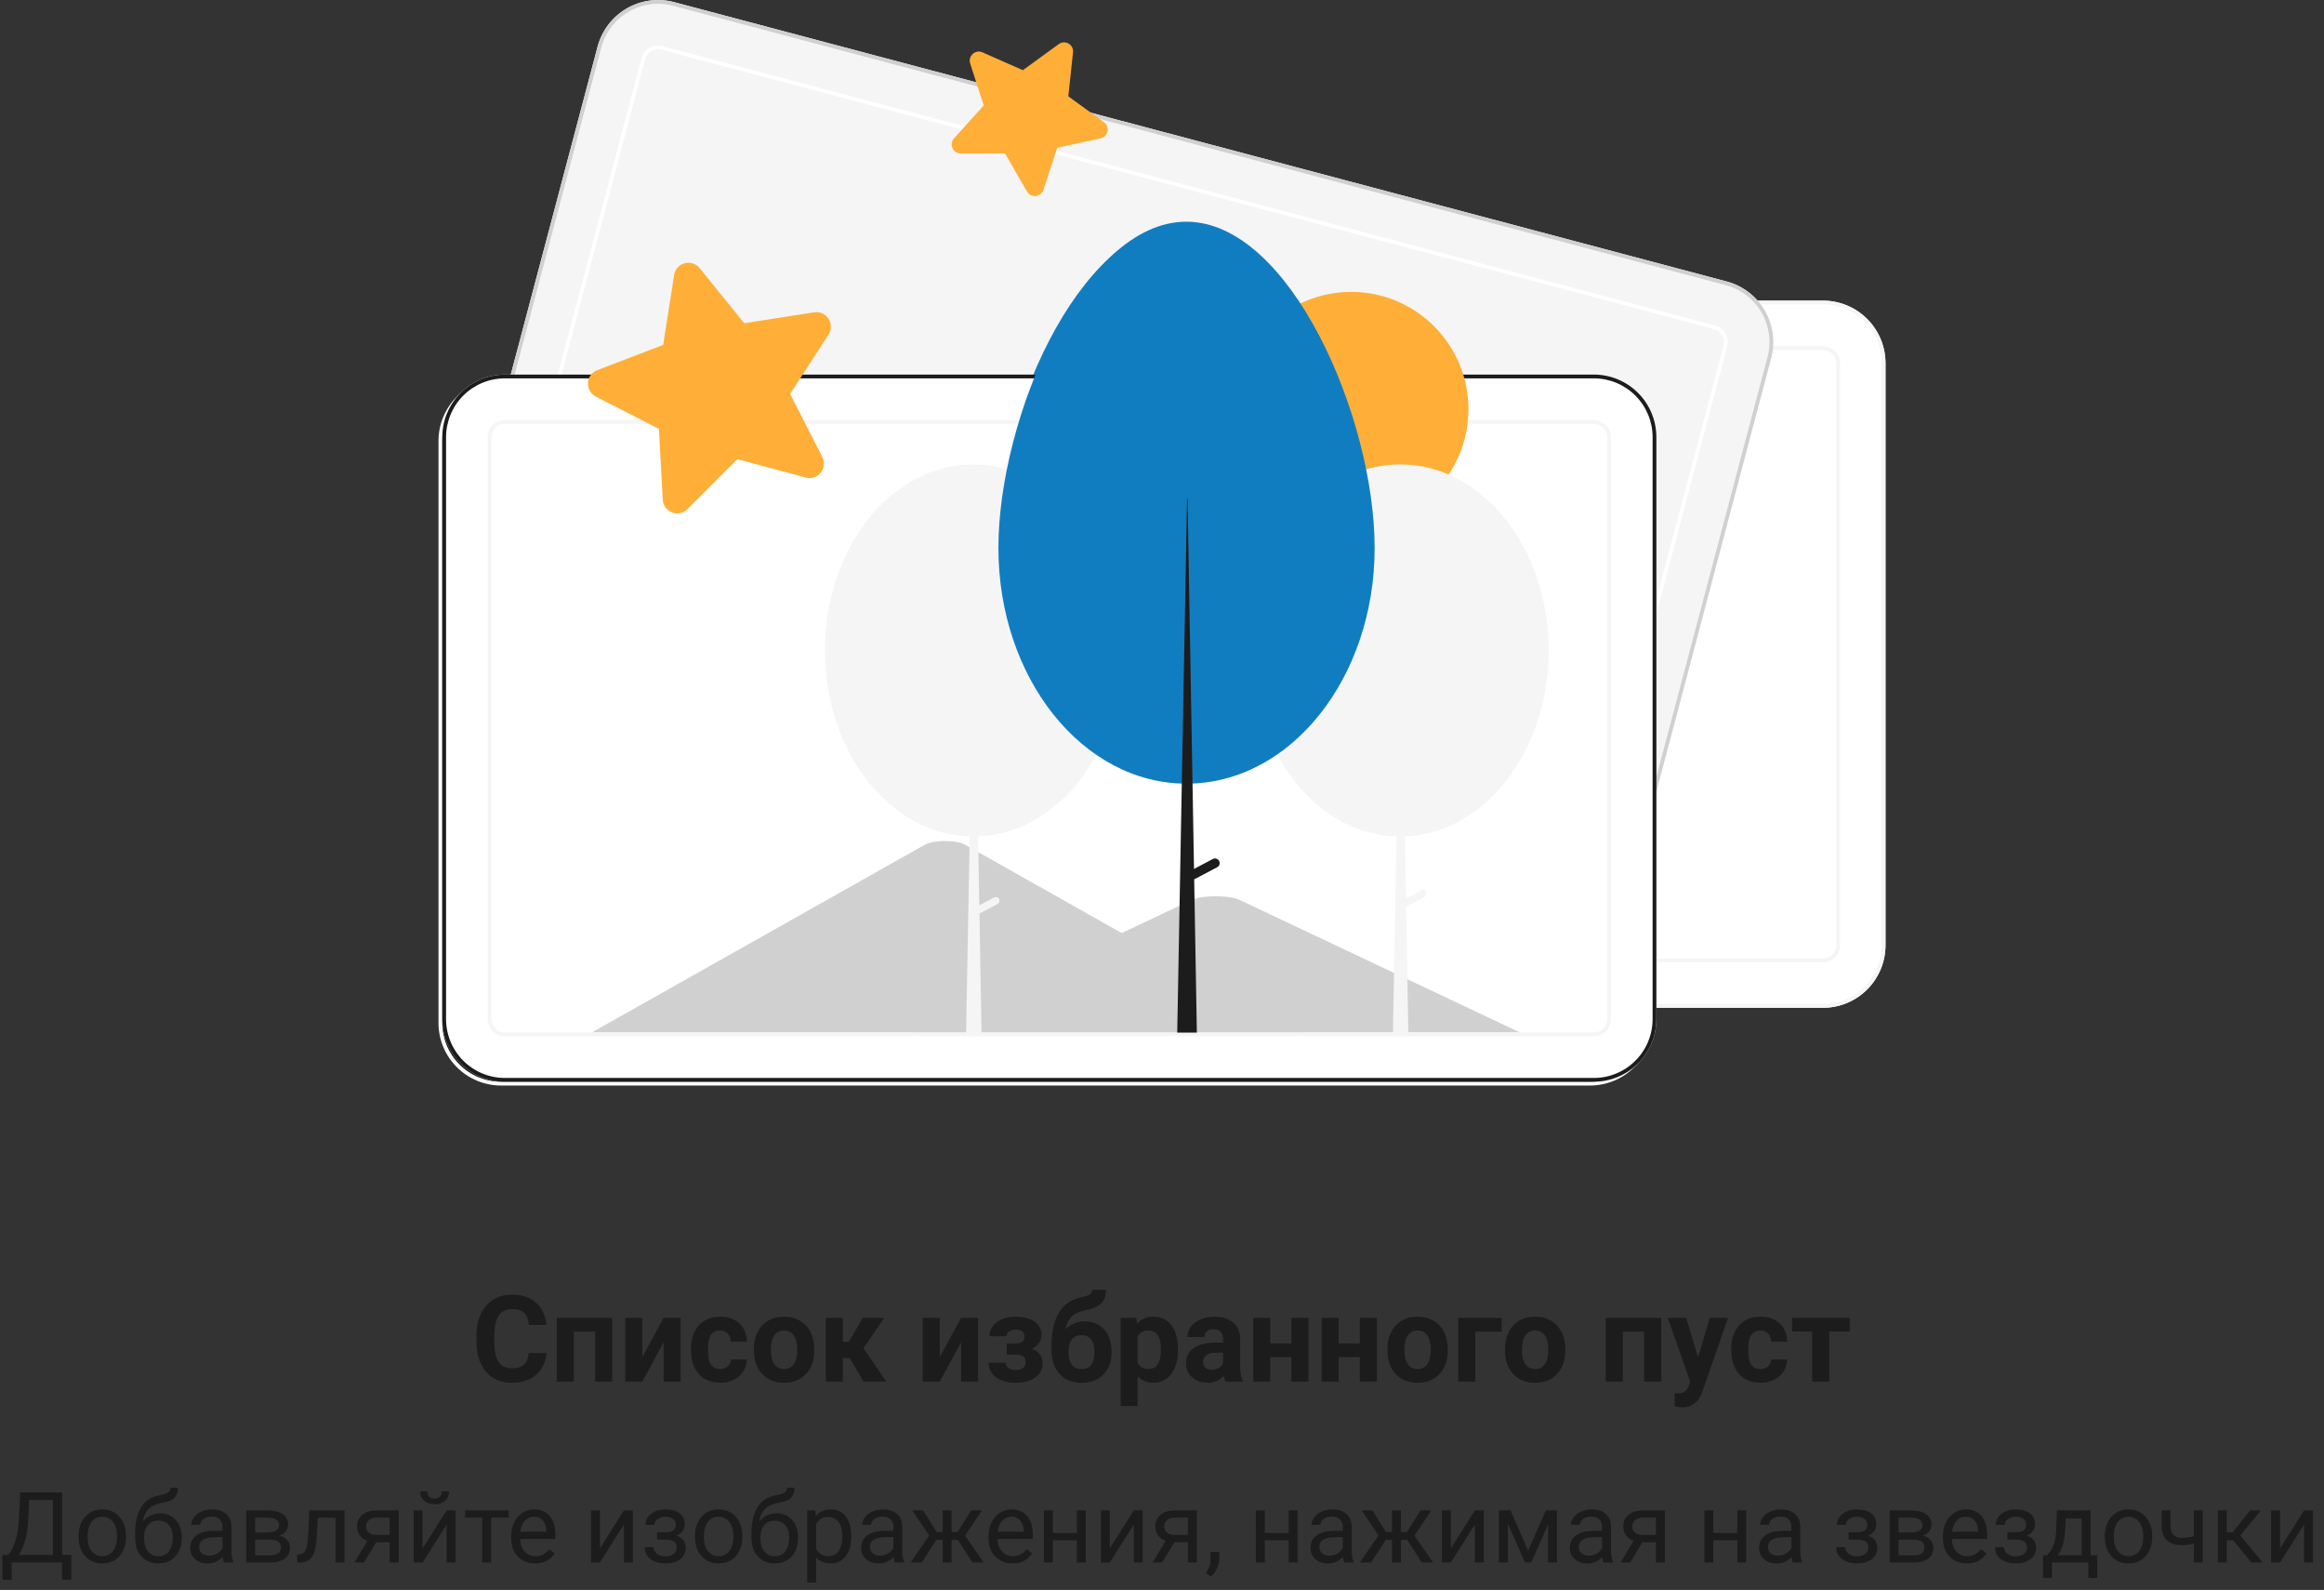 <svg width="424" height="290" viewBox="0 0 424 290" fill="none" xmlns="http://www.w3.org/2000/svg">
<rect x="0" y="0" width="424" height="290" fill="#333333" stroke="none"/>
<g clip-path="url(#clip0_101_9365)">
<path d="M332.599 183.822H133.894C130.871 183.818 127.973 182.615 125.836 180.476C123.699 178.336 122.496 175.436 122.493 172.41V66.246C122.496 63.221 123.699 60.32 125.836 58.181C127.973 56.041 130.871 54.838 133.894 54.834H332.599C335.622 54.838 338.52 56.041 340.657 58.181C342.794 60.32 343.997 63.221 344 66.246V172.41C343.997 175.436 342.794 178.336 340.657 180.476C338.52 182.615 335.622 183.818 332.599 183.822Z" fill="white"/>
<path d="M332.599 183.822H133.894C130.871 183.818 127.973 182.615 125.836 180.476C123.699 178.336 122.496 175.436 122.493 172.41V66.246C122.496 63.221 123.699 60.32 125.836 58.181C127.973 56.041 130.871 54.838 133.894 54.834H332.599C335.622 54.838 338.52 56.041 340.657 58.181C342.794 60.32 343.997 63.221 344 66.246V172.41C343.997 175.436 342.794 178.336 340.657 180.476C338.52 182.615 335.622 183.818 332.599 183.822ZM133.894 55.526C131.054 55.529 128.332 56.66 126.324 58.669C124.317 60.679 123.187 63.404 123.184 66.246V172.41C123.187 175.252 124.317 177.977 126.324 179.987C128.332 181.996 131.054 183.127 133.894 183.13H332.599C335.439 183.127 338.161 181.996 340.169 179.987C342.176 177.977 343.306 175.252 343.309 172.41V66.246C343.306 63.404 342.176 60.679 340.169 58.669C338.161 56.66 335.439 55.529 332.599 55.526H133.894Z" fill="#F5F5F5"/>
<path d="M332.599 175.522H133.894C133.069 175.521 132.279 175.193 131.696 174.61C131.113 174.026 130.785 173.235 130.784 172.41V66.246C130.785 65.421 131.113 64.63 131.696 64.046C132.279 63.463 133.069 63.135 133.894 63.134H332.599C333.424 63.135 334.214 63.463 334.797 64.046C335.38 64.63 335.708 65.421 335.709 66.246V172.41C335.708 173.235 335.38 174.026 334.797 174.61C334.214 175.193 333.424 175.521 332.599 175.522ZM133.894 63.825C133.252 63.826 132.638 64.082 132.184 64.535C131.731 64.989 131.476 65.604 131.475 66.246V172.41C131.476 173.052 131.731 173.667 132.184 174.121C132.638 174.575 133.252 174.83 133.894 174.831H332.599C333.241 174.83 333.855 174.575 334.309 174.121C334.762 173.667 335.017 173.052 335.018 172.41V66.246C335.017 65.604 334.762 64.989 334.309 64.535C333.855 64.082 333.241 63.826 332.599 63.825H133.894Z" fill="#F5F5F5"/>
<path d="M282.026 176.028L89.954 125.064C87.033 124.285 84.54 122.379 83.022 119.763C81.504 117.146 81.084 114.034 81.855 111.109L109.031 8.489C109.809 5.566 111.714 3.07 114.327 1.55C116.941 0.031 120.05 -0.389 122.972 0.383L315.044 51.347C317.965 52.126 320.458 54.032 321.977 56.648C323.495 59.264 323.914 62.377 323.143 65.302L295.967 167.922C295.19 170.845 293.285 173.341 290.671 174.861C288.058 176.38 284.949 176.8 282.026 176.028Z" fill="#F5F5F5"/>
<path d="M282.026 176.028L89.954 125.064C87.033 124.285 84.54 122.379 83.022 119.763C81.504 117.146 81.084 114.034 81.855 111.109L109.031 8.489C109.809 5.566 111.714 3.07 114.327 1.55C116.941 0.031 120.05 -0.389 122.972 0.383L315.044 51.347C317.965 52.126 320.458 54.032 321.977 56.648C323.495 59.264 323.914 62.377 323.143 65.302L295.967 167.922C295.19 170.845 293.285 173.341 290.671 174.861C288.058 176.38 284.949 176.8 282.026 176.028ZM122.795 1.051C120.05 0.326 117.129 0.72 114.674 2.148C112.219 3.576 110.43 5.92 109.699 8.666L82.523 111.286C81.799 114.034 82.193 116.958 83.619 119.415C85.046 121.873 87.387 123.664 90.131 124.395L282.203 175.36C284.949 176.085 287.869 175.69 290.325 174.263C292.78 172.835 294.569 170.491 295.3 167.744L322.475 65.125C323.2 62.377 322.806 59.453 321.379 56.996C319.953 54.538 317.611 52.747 314.867 52.016L122.795 1.051Z" fill="#D0D0D0"/>
<path d="M284.151 168.006L92.079 117.041C91.282 116.829 90.602 116.309 90.188 115.595C89.774 114.882 89.66 114.033 89.87 113.235L117.046 10.616C117.258 9.818 117.777 9.138 118.49 8.723C119.203 8.309 120.051 8.194 120.848 8.405L312.92 59.369C313.717 59.582 314.397 60.102 314.811 60.815C315.225 61.529 315.339 62.377 315.129 63.175L287.953 165.795C287.741 166.592 287.221 167.273 286.509 167.687C285.796 168.102 284.948 168.216 284.151 168.006ZM120.671 9.073C120.051 8.909 119.392 8.998 118.837 9.321C118.283 9.643 117.879 10.173 117.714 10.793L90.538 113.412C90.374 114.033 90.463 114.693 90.785 115.248C91.107 115.803 91.636 116.207 92.256 116.372L284.328 167.337C284.948 167.501 285.607 167.412 286.162 167.089C286.716 166.767 287.12 166.238 287.285 165.618L314.461 62.998C314.625 62.377 314.536 61.717 314.214 61.162C313.891 60.607 313.363 60.203 312.743 60.038L120.671 9.073Z" fill="white"/>
<path d="M290.106 198H91.401C88.378 197.997 85.48 196.793 83.343 194.654C81.206 192.514 80.003 189.614 80 186.588V80.424C80.003 77.399 81.206 74.498 83.343 72.359C85.48 70.219 88.378 69.016 91.401 69.013H290.106C293.129 69.016 296.027 70.219 298.164 72.359C300.301 74.498 301.504 77.399 301.507 80.424V186.588C301.504 189.614 300.301 192.514 298.164 194.654C296.027 196.793 293.129 197.997 290.106 198Z" fill="white"/>
<path d="M236.12 189.009H107.802C107.641 189.01 107.48 189.006 107.322 188.997L168.011 154.784C169.167 154.12 171.759 153.886 173.802 154.262C174.362 154.348 174.904 154.524 175.408 154.784L216.137 177.743L218.089 178.842L236.12 189.009Z" fill="#D0D0D0"/>
<path d="M276.603 189.009H165.618L187.125 178.842L188.673 178.11L216.698 164.86C218.535 163.992 222.955 163.938 225.115 164.696C225.26 164.748 225.395 164.803 225.519 164.86L276.603 189.009Z" fill="#D0D0D0"/>
<path d="M91.401 69.704C88.561 69.708 85.839 70.838 83.832 72.848C81.824 74.858 80.694 77.582 80.691 80.424V186.588C80.694 189.43 81.824 192.155 83.832 194.165C85.839 196.175 88.561 197.305 91.401 197.308H290.107C292.946 197.305 295.668 196.175 297.676 194.165C299.684 192.155 300.813 189.43 300.816 186.588V80.424C300.813 77.582 299.684 74.858 297.676 72.848C295.668 70.838 292.946 69.708 290.107 69.704H91.401Z" fill="#1C1C1C"/>
<path d="M290.107 189.701H91.401C90.576 189.7 89.786 189.371 89.203 188.788C88.62 188.204 88.292 187.413 88.291 186.588V80.424C88.292 79.599 88.62 78.808 89.203 78.225C89.786 77.641 90.576 77.313 91.401 77.312H290.107C290.931 77.313 291.721 77.641 292.304 78.225C292.887 78.808 293.215 79.599 293.216 80.424V186.588C293.215 187.413 292.887 188.204 292.304 188.788C291.721 189.371 290.931 189.7 290.107 189.701ZM91.401 78.004C90.76 78.004 90.145 78.26 89.691 78.713C89.238 79.167 88.983 79.783 88.982 80.424V186.588C88.983 187.23 89.238 187.845 89.691 188.299C90.145 188.753 90.76 189.008 91.401 189.009H290.107C290.748 189.008 291.362 188.753 291.816 188.299C292.269 187.845 292.524 187.23 292.525 186.588V80.424C292.524 79.783 292.269 79.167 291.816 78.713C291.362 78.26 290.748 78.004 290.107 78.004H91.401Z" fill="#F5F5F5"/>
<path d="M245.832 96.745C257.643 96.745 267.218 87.16 267.218 75.338C267.218 63.515 257.643 53.931 245.832 53.931C234.021 53.931 224.446 63.515 224.446 75.338C224.446 87.16 234.021 96.745 245.832 96.745Z" fill="#FFAF37"/>
<path d="M254.773 153.276C269.732 153.276 281.859 138.082 281.859 119.339C281.859 100.596 269.732 85.402 254.773 85.402C239.813 85.402 227.687 100.596 227.687 119.339C227.687 138.082 239.813 153.276 254.773 153.276Z" fill="#F5F5F5"/>
<path d="M254.847 112.515H254.921L256.261 189.383H253.433L254.847 112.515Z" fill="#F5F5F5"/>
<path d="M259.467 163.404C259.55 163.561 259.567 163.745 259.514 163.915C259.462 164.085 259.344 164.227 259.187 164.31L255.302 166.357L254.678 165.17L258.563 163.123C258.72 163.04 258.903 163.023 259.073 163.076C259.243 163.129 259.384 163.247 259.467 163.404Z" fill="#F5F5F5"/>
<path d="M176.901 153.276C191.86 153.276 203.987 138.082 203.987 119.339C203.987 100.596 191.86 85.402 176.901 85.402C161.942 85.402 149.815 100.596 149.815 119.339C149.815 138.082 161.942 153.276 176.901 153.276Z" fill="#F5F5F5"/>
<path d="M181.596 164.675V164.675C181.513 164.518 181.371 164.4 181.201 164.347C181.032 164.294 180.848 164.311 180.691 164.394L177.979 165.823L177.05 112.515H176.976L175.562 189.383H178.389L178.005 167.325L181.315 165.58C181.472 165.498 181.59 165.356 181.643 165.186C181.695 165.016 181.678 164.832 181.596 164.675Z" fill="#F5F5F5"/>
<path d="M215.743 41.13C234.698 41.13 250.104 76.88 250.104 100.629C250.104 124.379 234.738 143.631 215.783 143.631C196.828 143.631 181.462 124.379 181.462 100.629C181.462 76.88 196.788 41.13 215.743 41.13Z" fill="#117DC1"/>
<path d="M221.731 157.729C221.68 157.631 221.609 157.543 221.523 157.472C221.437 157.401 221.338 157.347 221.232 157.314C221.126 157.281 221.014 157.269 220.903 157.279C220.792 157.289 220.684 157.322 220.585 157.373L217.149 159.184L215.972 91.637H215.878L214.086 189.037H217.669L217.182 161.087L221.376 158.877C221.475 158.825 221.562 158.754 221.633 158.668C221.705 158.582 221.758 158.483 221.791 158.377C221.824 158.27 221.836 158.158 221.826 158.047C221.815 157.936 221.783 157.828 221.731 157.729Z" fill="#1C1C1C"/>
<path d="M290.798 197.308H92.092C89.069 197.305 86.171 196.102 84.034 193.962C81.897 191.823 80.695 188.922 80.691 185.897V79.733C80.695 76.707 81.897 73.807 84.034 71.667C86.171 69.528 89.069 68.325 92.092 68.321H290.798C293.82 68.325 296.718 69.528 298.855 71.667C300.992 73.807 302.195 76.707 302.198 79.733V185.897C302.195 188.922 300.992 191.823 298.855 193.962C296.718 196.102 293.82 197.305 290.798 197.308Z" fill="white"/>
<path d="M236.811 188.317H108.492C108.332 188.318 108.171 188.314 108.013 188.305L168.702 154.093C169.857 153.428 172.45 153.194 174.492 153.57C175.053 153.656 175.595 153.833 176.099 154.093L216.828 177.052L218.78 178.15L236.811 188.317Z" fill="#D0D0D0"/>
<path d="M277.294 188.317H166.309L187.816 178.15L189.363 177.418L217.389 164.168C219.226 163.3 223.646 163.246 225.806 164.005C225.951 164.056 226.086 164.111 226.21 164.168L277.294 188.317Z" fill="#D0D0D0"/>
<path d="M290.798 197.308H92.092C89.069 197.305 86.171 196.102 84.034 193.962C81.897 191.823 80.695 188.922 80.691 185.897V79.733C80.695 76.707 81.897 73.807 84.034 71.667C86.171 69.528 89.069 68.325 92.092 68.321H290.798C293.82 68.325 296.718 69.528 298.855 71.667C300.992 73.807 302.195 76.707 302.198 79.733V185.897C302.195 188.922 300.992 191.823 298.855 193.962C296.718 196.102 293.82 197.305 290.798 197.308ZM92.092 69.013C89.252 69.016 86.53 70.146 84.522 72.156C82.515 74.166 81.385 76.891 81.382 79.733V185.897C81.385 188.739 82.515 191.464 84.522 193.473C86.53 195.483 89.252 196.614 92.092 196.617H290.798C293.637 196.614 296.359 195.483 298.367 193.473C300.375 191.464 301.504 188.739 301.507 185.897V79.733C301.504 76.891 300.375 74.166 298.367 72.156C296.359 70.146 293.637 69.016 290.798 69.013H92.092Z" fill="#1C1C1C"/>
<path d="M290.798 189.009H92.092C91.267 189.008 90.477 188.68 89.894 188.096C89.311 187.513 88.984 186.722 88.983 185.897V79.733C88.984 78.908 89.311 78.117 89.894 77.533C90.477 76.95 91.267 76.621 92.092 76.621H290.798C291.622 76.621 292.412 76.95 292.995 77.533C293.578 78.117 293.906 78.908 293.907 79.733V185.897C293.906 186.722 293.578 187.513 292.995 188.096C292.412 188.68 291.622 189.008 290.798 189.009ZM92.092 77.312C91.451 77.313 90.836 77.568 90.383 78.022C89.929 78.476 89.674 79.091 89.674 79.733V185.897C89.674 186.538 89.929 187.154 90.383 187.608C90.836 188.061 91.451 188.317 92.092 188.317H290.798C291.439 188.317 292.054 188.061 292.507 187.608C292.96 187.154 293.215 186.538 293.216 185.897V79.733C293.215 79.091 292.96 78.476 292.507 78.022C292.054 77.568 291.439 77.313 290.798 77.312H92.092Z" fill="#F5F5F5"/>
<path d="M246.523 96.053C258.334 96.053 267.909 86.469 267.909 74.646C267.909 62.824 258.334 53.239 246.523 53.239C234.712 53.239 225.137 62.824 225.137 74.646C225.137 86.469 234.712 96.053 246.523 96.053Z" fill="#FFAF37"/>
<path d="M122.995 50.15C123.35 47.892 126.206 47.13 127.647 48.909L135.789 58.959L148.527 56.964C150.782 56.611 152.399 59.103 151.158 61.02L144.157 71.84L150.026 83.359C151.066 85.4 149.208 87.702 147.001 87.108L134.53 83.75L125.415 92.867C123.802 94.48 121.038 93.411 120.913 91.126L120.213 78.229L108.716 72.345C106.678 71.302 106.827 68.338 108.958 67.521L120.991 62.907L122.995 50.15Z" fill="#FFAF37"/>
<path d="M193.161 8.049C194.32 7.207 195.92 8.127 195.767 9.547L194.905 17.569L201.418 22.292C202.571 23.128 202.18 24.941 200.781 25.242L192.886 26.942L190.368 34.614C189.922 35.973 188.08 36.173 187.369 34.939L183.348 27.969L175.276 27.987C173.847 27.991 173.1 26.302 174.059 25.238L179.472 19.231L177.003 11.573C176.566 10.216 177.947 8.972 179.251 9.548L186.615 12.803L193.161 8.049Z" fill="#FFAF37"/>
<path d="M255.464 152.584C270.423 152.584 282.55 137.39 282.55 118.647C282.55 99.904 270.423 84.71 255.464 84.71C240.505 84.71 228.378 99.904 228.378 118.647C228.378 137.39 240.505 152.584 255.464 152.584Z" fill="#F5F5F5"/>
<path d="M255.538 111.823H255.613L256.952 188.691H254.124L255.538 111.823Z" fill="#F5F5F5"/>
<path d="M260.158 162.712C260.241 162.87 260.258 163.054 260.205 163.223C260.152 163.393 260.035 163.535 259.877 163.618L255.993 165.665L255.369 164.479L259.253 162.432C259.411 162.349 259.594 162.332 259.764 162.384C259.934 162.437 260.075 162.555 260.158 162.712Z" fill="#F5F5F5"/>
<path d="M177.592 152.584C192.551 152.584 204.678 137.39 204.678 118.647C204.678 99.904 192.551 84.71 177.592 84.71C162.633 84.71 150.506 99.904 150.506 118.647C150.506 137.39 162.633 152.584 177.592 152.584Z" fill="#F5F5F5"/>
<path d="M182.287 163.983V163.983C182.204 163.826 182.062 163.708 181.892 163.655C181.723 163.603 181.539 163.62 181.382 163.702L178.67 165.132L177.741 111.823H177.666L176.253 188.692H179.08L178.696 166.633L182.006 164.889C182.163 164.806 182.281 164.664 182.333 164.494C182.386 164.324 182.369 164.141 182.287 163.983Z" fill="#F5F5F5"/>
<path d="M216.434 40.438C235.389 40.438 250.795 76.189 250.795 99.938C250.795 123.687 235.429 142.94 216.474 142.94C197.519 142.94 182.153 123.687 182.153 99.938C182.153 76.189 197.479 40.438 216.434 40.438Z" fill="#117DC1"/>
<path d="M222.422 157.038C222.37 156.939 222.3 156.852 222.214 156.78C222.128 156.709 222.029 156.655 221.923 156.622C221.816 156.589 221.705 156.577 221.594 156.588C221.483 156.598 221.375 156.63 221.276 156.682L217.84 158.493L216.663 90.945H216.569L214.777 188.346H218.36L217.873 160.395L222.067 158.185C222.165 158.133 222.253 158.062 222.324 157.976C222.395 157.891 222.449 157.792 222.482 157.685C222.515 157.579 222.527 157.467 222.516 157.355C222.506 157.244 222.474 157.136 222.422 157.038Z" fill="#1C1C1C"/>
</g>
<path d="M99.675 246.79C99.553 248.473 98.93 249.798 97.806 250.765C96.689 251.731 95.213 252.215 93.38 252.215C91.375 252.215 89.796 251.542 88.643 250.195C87.497 248.842 86.924 246.987 86.924 244.631V243.675C86.924 242.171 87.189 240.846 87.719 239.7C88.249 238.554 89.004 237.677 89.985 237.068C90.974 236.452 92.12 236.145 93.423 236.145C95.228 236.145 96.681 236.628 97.784 237.595C98.887 238.562 99.524 239.919 99.696 241.666H96.474C96.395 240.656 96.112 239.926 95.625 239.475C95.145 239.016 94.411 238.787 93.423 238.787C92.349 238.787 91.543 239.174 91.006 239.947C90.476 240.714 90.204 241.906 90.189 243.524V244.706C90.189 246.396 90.444 247.632 90.952 248.412C91.468 249.193 92.277 249.583 93.38 249.583C94.375 249.583 95.117 249.357 95.603 248.906C96.098 248.448 96.38 247.743 96.452 246.79H99.675ZM111.695 252H108.58V242.891H104.691V252H101.587V240.377H111.695V252ZM121.073 240.377H124.178V252H121.073V244.824L117.185 252H114.069V240.377H117.185V247.542L121.073 240.377ZM131.386 249.712C131.959 249.712 132.424 249.554 132.782 249.239C133.14 248.924 133.326 248.505 133.341 247.982H136.252C136.245 248.77 136.03 249.493 135.607 250.152C135.185 250.804 134.605 251.312 133.867 251.678C133.137 252.036 132.327 252.215 131.439 252.215C129.778 252.215 128.467 251.688 127.508 250.636C126.548 249.576 126.068 248.115 126.068 246.253V246.049C126.068 244.258 126.545 242.83 127.497 241.763C128.45 240.696 129.757 240.162 131.418 240.162C132.872 240.162 134.035 240.577 134.909 241.408C135.79 242.232 136.238 243.331 136.252 244.706H133.341C133.326 244.104 133.14 243.618 132.782 243.245C132.424 242.866 131.951 242.676 131.364 242.676C130.641 242.676 130.093 242.941 129.721 243.471C129.355 243.993 129.173 244.846 129.173 246.027V246.35C129.173 247.546 129.355 248.405 129.721 248.928C130.086 249.451 130.641 249.712 131.386 249.712ZM137.541 246.081C137.541 244.928 137.763 243.9 138.207 242.998C138.651 242.096 139.288 241.397 140.119 240.903C140.957 240.409 141.927 240.162 143.03 240.162C144.599 240.162 145.877 240.642 146.865 241.602C147.861 242.561 148.416 243.865 148.53 245.512L148.552 246.307C148.552 248.09 148.054 249.522 147.059 250.604C146.063 251.678 144.728 252.215 143.052 252.215C141.376 252.215 140.037 251.678 139.034 250.604C138.039 249.529 137.541 248.068 137.541 246.221V246.081ZM140.646 246.307C140.646 247.41 140.853 248.255 141.269 248.842C141.684 249.422 142.278 249.712 143.052 249.712C143.804 249.712 144.391 249.425 144.813 248.853C145.236 248.272 145.447 247.349 145.447 246.081C145.447 245 145.236 244.162 144.813 243.567C144.391 242.973 143.797 242.676 143.03 242.676C142.271 242.676 141.684 242.973 141.269 243.567C140.853 244.155 140.646 245.068 140.646 246.307ZM155.019 247.714H153.772V252H150.668V240.377H153.772V244.749H154.879L157.414 240.377H161.335L157.532 245.909L161.689 252H157.554L155.019 247.714ZM175.343 240.377H178.447V252H175.343V244.824L171.454 252H168.339V240.377H171.454V247.542L175.343 240.377ZM186.923 243.804C186.923 243.396 186.787 243.08 186.515 242.858C186.25 242.629 185.87 242.515 185.376 242.515C184.868 242.515 184.452 242.622 184.13 242.837C183.815 243.045 183.657 243.342 183.657 243.729H180.553C180.553 242.676 180.99 241.82 181.863 241.161C182.737 240.502 183.854 240.173 185.215 240.173C186.712 240.173 187.886 240.466 188.738 241.054C189.598 241.641 190.027 242.475 190.027 243.557C190.027 244.072 189.87 244.549 189.555 244.985C189.247 245.415 188.81 245.759 188.244 246.017C189.569 246.482 190.231 247.381 190.231 248.713C190.231 249.78 189.773 250.632 188.856 251.27C187.947 251.9 186.733 252.215 185.215 252.215C183.804 252.215 182.644 251.885 181.734 251.227C180.825 250.568 180.37 249.68 180.37 248.562H183.475C183.475 248.956 183.65 249.275 184.001 249.519C184.352 249.762 184.81 249.884 185.376 249.884C185.927 249.884 186.357 249.755 186.665 249.497C186.973 249.239 187.127 248.903 187.127 248.487C187.127 247.979 186.98 247.617 186.687 247.402C186.393 247.18 185.952 247.069 185.365 247.069H183.679V245.05H185.473C186.439 245.021 186.923 244.606 186.923 243.804ZM197.891 241.021C199.38 241.021 200.569 241.516 201.457 242.504C202.345 243.492 202.789 244.835 202.789 246.532V246.683C202.789 248.358 202.295 249.701 201.307 250.711C200.318 251.721 198.99 252.226 197.321 252.226C195.646 252.226 194.31 251.681 193.314 250.593C192.326 249.497 191.832 248.011 191.832 246.135V245.619C191.846 243.005 192.287 240.961 193.153 239.485C194.027 238.003 195.338 237.068 197.085 236.682C198.002 236.481 198.592 236.284 198.857 236.091C199.122 235.89 199.255 235.615 199.255 235.264H201.769C201.769 236.388 201.464 237.233 200.855 237.799C200.254 238.365 199.18 238.801 197.633 239.109C196.716 239.296 195.993 239.657 195.463 240.194C194.933 240.731 194.575 241.487 194.389 242.461C195.377 241.501 196.544 241.021 197.891 241.021ZM197.3 243.535C196.562 243.535 195.982 243.782 195.56 244.276C195.144 244.771 194.937 245.573 194.937 246.683C194.937 247.671 195.141 248.426 195.549 248.949C195.957 249.465 196.548 249.723 197.321 249.723C198.073 249.723 198.653 249.468 199.062 248.96C199.47 248.451 199.677 247.703 199.685 246.715V246.457C199.685 245.505 199.473 244.781 199.051 244.287C198.635 243.786 198.052 243.535 197.3 243.535ZM214.917 246.296C214.917 248.086 214.509 249.522 213.692 250.604C212.883 251.678 211.787 252.215 210.405 252.215C209.231 252.215 208.282 251.807 207.559 250.99V256.469H204.454V240.377H207.333L207.44 241.516C208.192 240.613 209.174 240.162 210.384 240.162C211.816 240.162 212.93 240.692 213.725 241.752C214.52 242.812 214.917 244.273 214.917 246.135V246.296ZM211.812 246.07C211.812 244.989 211.619 244.155 211.232 243.567C210.853 242.98 210.298 242.687 209.567 242.687C208.593 242.687 207.924 243.059 207.559 243.804V248.562C207.938 249.329 208.615 249.712 209.589 249.712C211.071 249.712 211.812 248.498 211.812 246.07ZM223.586 252C223.443 251.721 223.339 251.373 223.274 250.958C222.522 251.796 221.545 252.215 220.342 252.215C219.203 252.215 218.258 251.885 217.506 251.227C216.761 250.568 216.389 249.737 216.389 248.734C216.389 247.503 216.843 246.557 217.753 245.898C218.67 245.24 219.991 244.907 221.717 244.899H223.146V244.233C223.146 243.696 223.006 243.267 222.727 242.944C222.454 242.622 222.021 242.461 221.427 242.461C220.904 242.461 220.492 242.586 220.191 242.837C219.898 243.088 219.751 243.431 219.751 243.868H216.646C216.646 243.195 216.854 242.572 217.27 241.999C217.685 241.426 218.272 240.979 219.031 240.656C219.79 240.327 220.643 240.162 221.588 240.162C223.02 240.162 224.155 240.524 224.993 241.247C225.838 241.963 226.261 242.973 226.261 244.276V249.314C226.268 250.417 226.422 251.252 226.723 251.817V252H223.586ZM221.019 249.841C221.477 249.841 221.899 249.741 222.286 249.54C222.673 249.332 222.959 249.057 223.146 248.713V246.715H221.985C220.431 246.715 219.604 247.252 219.504 248.326L219.493 248.509C219.493 248.896 219.629 249.214 219.901 249.465C220.174 249.715 220.546 249.841 221.019 249.841ZM238.722 252H235.606V247.531H231.75V252H228.646V240.377H231.75V245.039H235.606V240.377H238.722V252ZM251.204 252H248.089V247.531H244.232V252H241.128V240.377H244.232V245.039H248.089V240.377H251.204V252ZM253.127 246.081C253.127 244.928 253.349 243.9 253.793 242.998C254.237 242.096 254.874 241.397 255.705 240.903C256.543 240.409 257.513 240.162 258.616 240.162C260.185 240.162 261.463 240.642 262.451 241.602C263.447 242.561 264.002 243.865 264.116 245.512L264.138 246.307C264.138 248.09 263.64 249.522 262.645 250.604C261.649 251.678 260.313 252.215 258.638 252.215C256.962 252.215 255.623 251.678 254.62 250.604C253.625 249.529 253.127 248.068 253.127 246.221V246.081ZM256.231 246.307C256.231 247.41 256.439 248.255 256.854 248.842C257.27 249.422 257.864 249.712 258.638 249.712C259.39 249.712 259.977 249.425 260.399 248.853C260.822 248.272 261.033 247.349 261.033 246.081C261.033 245 260.822 244.162 260.399 243.567C259.977 242.973 259.382 242.676 258.616 242.676C257.857 242.676 257.27 242.973 256.854 243.567C256.439 244.155 256.231 245.068 256.231 246.307ZM273.967 242.891H269.154V252H266.05V240.377H273.967V242.891ZM274.568 246.081C274.568 244.928 274.79 243.9 275.234 242.998C275.678 242.096 276.316 241.397 277.146 240.903C277.984 240.409 278.955 240.162 280.058 240.162C281.626 240.162 282.904 240.642 283.893 241.602C284.888 242.561 285.443 243.865 285.558 245.512L285.579 246.307C285.579 248.09 285.081 249.522 284.086 250.604C283.09 251.678 281.755 252.215 280.079 252.215C278.403 252.215 277.064 251.678 276.062 250.604C275.066 249.529 274.568 248.068 274.568 246.221V246.081ZM277.673 246.307C277.673 247.41 277.881 248.255 278.296 248.842C278.711 249.422 279.306 249.712 280.079 249.712C280.831 249.712 281.418 249.425 281.841 248.853C282.263 248.272 282.475 247.349 282.475 246.081C282.475 245 282.263 244.162 281.841 243.567C281.418 242.973 280.824 242.676 280.058 242.676C279.299 242.676 278.711 242.973 278.296 243.567C277.881 244.155 277.673 245.068 277.673 246.307ZM303.078 252H299.963V242.891H296.074V252H292.97V240.377H303.078V252ZM309.792 247.606L311.94 240.377H315.271L310.598 253.805L310.34 254.417C309.645 255.935 308.499 256.694 306.902 256.694C306.451 256.694 305.993 256.626 305.527 256.49V254.138L306 254.148C306.587 254.148 307.024 254.059 307.311 253.88C307.604 253.701 307.833 253.404 307.998 252.988L308.363 252.032L304.292 240.377H307.633L309.792 247.606ZM321.179 249.712C321.752 249.712 322.217 249.554 322.575 249.239C322.933 248.924 323.119 248.505 323.134 247.982H326.045C326.038 248.77 325.823 249.493 325.4 250.152C324.978 250.804 324.398 251.312 323.66 251.678C322.93 252.036 322.12 252.215 321.232 252.215C319.571 252.215 318.26 251.688 317.301 250.636C316.341 249.576 315.861 248.115 315.861 246.253V246.049C315.861 244.258 316.338 242.83 317.29 241.763C318.243 240.696 319.549 240.162 321.211 240.162C322.665 240.162 323.828 240.577 324.702 241.408C325.583 242.232 326.031 243.331 326.045 244.706H323.134C323.119 244.104 322.933 243.618 322.575 243.245C322.217 242.866 321.744 242.676 321.157 242.676C320.434 242.676 319.886 242.941 319.514 243.471C319.148 243.993 318.966 244.846 318.966 246.027V246.35C318.966 247.546 319.148 248.405 319.514 248.928C319.879 249.451 320.434 249.712 321.179 249.712ZM337.464 242.869H333.736V252H330.621V242.869H326.958V240.377H337.464V242.869Z" fill="#1C1C1C"/>
<path d="M12.999 288.138H11.32V285H2.136V288.146H0.448L0.439 283.62H1.485C2.036 282.999 2.473 282.167 2.795 281.124C3.123 280.075 3.328 278.927 3.41 277.679L3.691 272.203H11.347V283.62H13.017L12.999 288.138ZM3.41 283.62H9.65V273.592H5.317L5.133 277.354C5.057 278.824 4.86 280.078 4.544 281.115C4.233 282.152 3.855 282.987 3.41 283.62ZM14.335 280.157C14.335 279.226 14.517 278.388 14.88 277.644C15.249 276.899 15.759 276.325 16.409 275.921C17.065 275.517 17.812 275.314 18.65 275.314C19.945 275.314 20.991 275.763 21.788 276.659C22.591 277.556 22.992 278.748 22.992 280.236V280.351C22.992 281.276 22.814 282.108 22.456 282.847C22.105 283.579 21.598 284.15 20.936 284.561C20.279 284.971 19.523 285.176 18.668 285.176C17.379 285.176 16.333 284.728 15.53 283.831C14.733 282.935 14.335 281.748 14.335 280.271V280.157ZM15.97 280.351C15.97 281.405 16.213 282.252 16.699 282.891C17.191 283.529 17.848 283.849 18.668 283.849C19.494 283.849 20.15 283.526 20.637 282.882C21.123 282.231 21.366 281.323 21.366 280.157C21.366 279.114 21.117 278.271 20.619 277.626C20.127 276.976 19.471 276.65 18.65 276.65C17.848 276.65 17.2 276.97 16.708 277.608C16.216 278.247 15.97 279.161 15.97 280.351ZM29.206 276.035C30.401 276.035 31.356 276.437 32.071 277.239C32.792 278.036 33.152 279.088 33.152 280.395V280.544C33.152 281.44 32.98 282.243 32.634 282.952C32.288 283.655 31.79 284.203 31.14 284.596C30.495 284.982 29.751 285.176 28.907 285.176C27.63 285.176 26.602 284.751 25.822 283.901C25.043 283.046 24.653 281.9 24.653 280.465V279.674C24.653 277.676 25.023 276.088 25.761 274.91C26.505 273.732 27.601 273.015 29.048 272.757C29.868 272.61 30.422 272.432 30.709 272.221C30.996 272.01 31.14 271.72 31.14 271.351H32.476C32.476 272.083 32.309 272.654 31.975 273.064C31.646 273.475 31.119 273.765 30.393 273.935L29.18 274.207C28.213 274.436 27.486 274.822 27 275.367C26.52 275.906 26.206 276.627 26.06 277.529C26.921 276.533 27.97 276.035 29.206 276.035ZM28.89 277.371C28.093 277.371 27.46 277.641 26.991 278.18C26.523 278.713 26.288 279.454 26.288 280.403V280.544C26.288 281.563 26.523 282.372 26.991 282.97C27.466 283.562 28.105 283.857 28.907 283.857C29.716 283.857 30.355 283.559 30.823 282.961C31.292 282.363 31.526 281.49 31.526 280.342C31.526 279.445 31.289 278.728 30.814 278.188C30.346 277.644 29.704 277.371 28.89 277.371ZM40.852 285C40.758 284.812 40.682 284.479 40.623 283.998C39.867 284.783 38.965 285.176 37.916 285.176C36.978 285.176 36.208 284.912 35.605 284.385C35.007 283.852 34.708 283.178 34.708 282.363C34.708 281.373 35.083 280.605 35.833 280.061C36.589 279.51 37.649 279.234 39.015 279.234H40.597V278.487C40.597 277.919 40.427 277.468 40.087 277.134C39.747 276.794 39.246 276.624 38.584 276.624C38.004 276.624 37.518 276.771 37.125 277.063C36.732 277.356 36.536 277.711 36.536 278.127H34.901C34.901 277.652 35.068 277.195 35.402 276.756C35.742 276.311 36.199 275.959 36.773 275.701C37.353 275.443 37.989 275.314 38.681 275.314C39.776 275.314 40.635 275.59 41.256 276.141C41.877 276.686 42.199 277.438 42.223 278.399V282.776C42.223 283.649 42.334 284.344 42.557 284.859V285H40.852ZM38.153 283.761C38.663 283.761 39.147 283.629 39.603 283.365C40.06 283.102 40.392 282.759 40.597 282.337V280.386H39.322C37.33 280.386 36.334 280.969 36.334 282.135C36.334 282.645 36.504 283.043 36.844 283.33C37.184 283.617 37.62 283.761 38.153 283.761ZM44.921 285V275.49H48.63C49.895 275.49 50.865 275.713 51.539 276.158C52.219 276.598 52.559 277.245 52.559 278.101C52.559 278.54 52.427 278.938 52.163 279.296C51.899 279.647 51.51 279.917 50.994 280.104C51.568 280.239 52.028 280.503 52.374 280.896C52.726 281.288 52.901 281.757 52.901 282.302C52.901 283.175 52.579 283.843 51.935 284.306C51.296 284.769 50.391 285 49.219 285H44.921ZM46.547 280.825V283.69H49.236C49.916 283.69 50.423 283.564 50.757 283.312C51.097 283.061 51.267 282.706 51.267 282.249C51.267 281.3 50.569 280.825 49.175 280.825H46.547ZM46.547 279.524H48.648C50.171 279.524 50.933 279.079 50.933 278.188C50.933 277.298 50.212 276.838 48.77 276.809H46.547V279.524ZM62.851 275.49V285H61.216V276.835H57.981L57.788 280.395C57.683 282.029 57.407 283.198 56.962 283.901C56.523 284.604 55.822 284.971 54.861 285H54.211V283.567L54.677 283.532C55.204 283.474 55.582 283.169 55.81 282.618C56.039 282.067 56.185 281.048 56.25 279.56L56.426 275.49H62.851ZM72.73 275.49V285H71.095V281.3H68.643L66.401 285H64.644L67.034 281.054C66.425 280.831 65.956 280.488 65.628 280.025C65.306 279.557 65.144 279.012 65.144 278.391C65.144 277.523 65.47 276.826 66.12 276.299C66.77 275.766 67.641 275.496 68.731 275.49H72.73ZM66.779 278.408C66.779 278.871 66.938 279.246 67.254 279.533C67.57 279.814 67.989 279.958 68.511 279.964H71.095V276.809H68.757C68.153 276.809 67.673 276.958 67.315 277.257C66.958 277.55 66.779 277.934 66.779 278.408ZM81.492 275.49H83.118V285H81.492V278.065L77.106 285H75.481V275.49H77.106V282.434L81.492 275.49ZM81.932 272.027C81.932 272.736 81.689 273.308 81.202 273.741C80.722 274.169 80.089 274.383 79.304 274.383C78.519 274.383 77.883 274.166 77.397 273.732C76.91 273.299 76.667 272.73 76.667 272.027H77.994C77.994 272.438 78.106 272.76 78.328 272.994C78.551 273.223 78.876 273.337 79.304 273.337C79.714 273.337 80.033 273.223 80.262 272.994C80.496 272.766 80.613 272.443 80.613 272.027H81.932ZM92.795 276.809H89.605V285H87.978V276.809H84.85V275.49H92.795V276.809ZM97.62 285.176C96.331 285.176 95.282 284.754 94.474 283.91C93.665 283.061 93.261 281.927 93.261 280.509V280.21C93.261 279.267 93.439 278.426 93.797 277.688C94.16 276.943 94.664 276.363 95.309 275.947C95.959 275.525 96.662 275.314 97.418 275.314C98.654 275.314 99.615 275.722 100.301 276.536C100.986 277.351 101.329 278.517 101.329 280.034V280.711H94.887C94.91 281.648 95.183 282.407 95.704 282.987C96.231 283.562 96.899 283.849 97.708 283.849C98.282 283.849 98.769 283.731 99.167 283.497C99.565 283.263 99.914 282.952 100.213 282.565L101.206 283.339C100.409 284.563 99.214 285.176 97.62 285.176ZM97.418 276.65C96.762 276.65 96.211 276.891 95.766 277.371C95.32 277.846 95.045 278.514 94.939 279.375H99.703V279.252C99.656 278.426 99.434 277.787 99.035 277.336C98.637 276.879 98.098 276.65 97.418 276.65ZM113.836 275.49H115.462V285H113.836V278.065L109.45 285H107.824V275.49H109.45V282.434L113.836 275.49ZM123.302 278.092C123.302 277.646 123.132 277.295 122.792 277.037C122.452 276.773 121.986 276.642 121.395 276.642C120.82 276.642 120.34 276.791 119.953 277.09C119.572 277.389 119.382 277.74 119.382 278.145H117.765C117.765 277.318 118.11 276.642 118.802 276.114C119.493 275.587 120.357 275.323 121.395 275.323C122.508 275.323 123.375 275.563 123.996 276.044C124.617 276.519 124.928 277.198 124.928 278.083C124.928 278.511 124.799 278.903 124.541 279.261C124.283 279.618 123.917 279.902 123.442 280.113C124.55 280.488 125.104 281.227 125.104 282.328C125.104 283.201 124.767 283.893 124.093 284.402C123.419 284.912 122.52 285.167 121.395 285.167C120.299 285.167 119.394 284.9 118.679 284.367C117.97 283.828 117.615 283.102 117.615 282.188H119.232C119.232 282.65 119.438 283.049 119.848 283.383C120.264 283.711 120.779 283.875 121.395 283.875C122.016 283.875 122.517 283.731 122.897 283.444C123.278 283.157 123.469 282.785 123.469 282.328C123.469 281.795 123.308 281.414 122.985 281.186C122.669 280.951 122.174 280.834 121.5 280.834H119.874V279.463H121.641C122.748 279.434 123.302 278.977 123.302 278.092ZM126.782 280.157C126.782 279.226 126.964 278.388 127.327 277.644C127.696 276.899 128.206 276.325 128.856 275.921C129.513 275.517 130.26 275.314 131.098 275.314C132.393 275.314 133.438 275.763 134.235 276.659C135.038 277.556 135.439 278.748 135.439 280.236V280.351C135.439 281.276 135.261 282.108 134.903 282.847C134.552 283.579 134.045 284.15 133.383 284.561C132.727 284.971 131.971 285.176 131.115 285.176C129.826 285.176 128.78 284.728 127.978 283.831C127.181 282.935 126.782 281.748 126.782 280.271V280.157ZM128.417 280.351C128.417 281.405 128.66 282.252 129.146 282.891C129.639 283.529 130.295 283.849 131.115 283.849C131.941 283.849 132.598 283.526 133.084 282.882C133.57 282.231 133.813 281.323 133.813 280.157C133.813 279.114 133.564 278.271 133.066 277.626C132.574 276.976 131.918 276.65 131.098 276.65C130.295 276.65 129.647 276.97 129.155 277.608C128.663 278.247 128.417 279.161 128.417 280.351ZM141.653 276.035C142.849 276.035 143.804 276.437 144.519 277.239C145.239 278.036 145.6 279.088 145.6 280.395V280.544C145.6 281.44 145.427 282.243 145.081 282.952C144.735 283.655 144.237 284.203 143.587 284.596C142.942 284.982 142.198 285.176 141.354 285.176C140.077 285.176 139.049 284.751 138.27 283.901C137.49 283.046 137.101 281.9 137.101 280.465V279.674C137.101 277.676 137.47 276.088 138.208 274.91C138.952 273.732 140.048 273.015 141.495 272.757C142.315 272.61 142.869 272.432 143.156 272.221C143.443 272.01 143.587 271.72 143.587 271.351H144.923C144.923 272.083 144.756 272.654 144.422 273.064C144.094 273.475 143.566 273.765 142.84 273.935L141.627 274.207C140.66 274.436 139.934 274.822 139.447 275.367C138.967 275.906 138.653 276.627 138.507 277.529C139.368 276.533 140.417 276.035 141.653 276.035ZM141.337 277.371C140.54 277.371 139.907 277.641 139.438 278.18C138.97 278.713 138.735 279.454 138.735 280.403V280.544C138.735 281.563 138.97 282.372 139.438 282.97C139.913 283.562 140.552 283.857 141.354 283.857C142.163 283.857 142.802 283.559 143.271 282.961C143.739 282.363 143.974 281.49 143.974 280.342C143.974 279.445 143.736 278.728 143.262 278.188C142.793 277.644 142.151 277.371 141.337 277.371ZM155.303 280.351C155.303 281.798 154.972 282.964 154.31 283.849C153.647 284.733 152.751 285.176 151.62 285.176C150.466 285.176 149.558 284.81 148.896 284.077V288.656H147.27V275.49H148.755L148.834 276.545C149.496 275.725 150.416 275.314 151.594 275.314C152.736 275.314 153.639 275.745 154.301 276.606C154.969 277.468 155.303 278.666 155.303 280.201V280.351ZM153.677 280.166C153.677 279.094 153.448 278.247 152.991 277.626C152.534 277.005 151.907 276.694 151.11 276.694C150.126 276.694 149.388 277.131 148.896 278.004V282.548C149.382 283.415 150.126 283.849 151.128 283.849C151.907 283.849 152.525 283.541 152.982 282.926C153.445 282.305 153.677 281.385 153.677 280.166ZM163.248 285C163.154 284.812 163.078 284.479 163.02 283.998C162.264 284.783 161.361 285.176 160.312 285.176C159.375 285.176 158.604 284.912 158.001 284.385C157.403 283.852 157.104 283.178 157.104 282.363C157.104 281.373 157.479 280.605 158.229 280.061C158.985 279.51 160.046 279.234 161.411 279.234H162.993V278.487C162.993 277.919 162.823 277.468 162.483 277.134C162.144 276.794 161.643 276.624 160.98 276.624C160.4 276.624 159.914 276.771 159.521 277.063C159.129 277.356 158.933 277.711 158.933 278.127H157.298C157.298 277.652 157.465 277.195 157.799 276.756C158.139 276.311 158.596 275.959 159.17 275.701C159.75 275.443 160.386 275.314 161.077 275.314C162.173 275.314 163.031 275.59 163.652 276.141C164.273 276.686 164.596 277.438 164.619 278.399V282.776C164.619 283.649 164.73 284.344 164.953 284.859V285H163.248ZM160.55 283.761C161.06 283.761 161.543 283.629 162 283.365C162.457 283.102 162.788 282.759 162.993 282.337V280.386H161.719C159.727 280.386 158.73 280.969 158.73 282.135C158.73 282.645 158.9 283.043 159.24 283.33C159.58 283.617 160.017 283.761 160.55 283.761ZM174.753 280.869H173.61V285H171.984V280.869H170.842L168.179 285H166.122L169.523 280.078L166.447 275.49H168.416L170.868 279.428H171.984V275.49H173.61V279.428H174.718L177.188 275.49H179.156L176.071 280.087L179.473 285H177.416L174.753 280.869ZM184.72 285.176C183.431 285.176 182.382 284.754 181.573 283.91C180.765 283.061 180.36 281.927 180.36 280.509V280.21C180.36 279.267 180.539 278.426 180.896 277.688C181.26 276.943 181.764 276.363 182.408 275.947C183.059 275.525 183.762 275.314 184.518 275.314C185.754 275.314 186.715 275.722 187.4 276.536C188.086 277.351 188.429 278.517 188.429 280.034V280.711H181.986C182.01 281.648 182.282 282.407 182.804 282.987C183.331 283.562 183.999 283.849 184.808 283.849C185.382 283.849 185.868 283.731 186.267 283.497C186.665 283.263 187.014 282.952 187.312 282.565L188.306 283.339C187.509 284.563 186.313 285.176 184.72 285.176ZM184.518 276.65C183.861 276.65 183.311 276.891 182.865 277.371C182.42 277.846 182.145 278.514 182.039 279.375H186.803V279.252C186.756 278.426 186.533 277.787 186.135 277.336C185.736 276.879 185.197 276.65 184.518 276.65ZM198.088 285H196.462V280.939H192.094V285H190.459V275.49H192.094V279.612H196.462V275.49H198.088V285ZM206.859 275.49H208.485V285H206.859V278.065L202.474 285H200.848V275.49H202.474V282.434L206.859 275.49ZM218.364 275.49V285H216.729V281.3H214.277L212.036 285H210.278L212.669 281.054C212.06 280.831 211.591 280.488 211.263 280.025C210.94 279.557 210.779 279.012 210.779 278.391C210.779 277.523 211.104 276.826 211.755 276.299C212.405 275.766 213.275 275.496 214.365 275.49H218.364ZM212.414 278.408C212.414 278.871 212.572 279.246 212.889 279.533C213.205 279.814 213.624 279.958 214.146 279.964H216.729V276.809H214.392C213.788 276.809 213.308 276.958 212.95 277.257C212.593 277.55 212.414 277.934 212.414 278.408ZM220.922 287.549L219.999 286.916C220.55 286.148 220.837 285.357 220.86 284.543V283.075H222.451V284.35C222.451 284.941 222.305 285.533 222.012 286.125C221.725 286.717 221.361 287.191 220.922 287.549ZM236.742 285H235.116V280.939H230.748V285H229.113V275.49H230.748V279.612H235.116V275.49H236.742V285ZM245.232 285C245.139 284.812 245.062 284.479 245.004 283.998C244.248 284.783 243.346 285.176 242.297 285.176C241.359 285.176 240.589 284.912 239.985 284.385C239.388 283.852 239.089 283.178 239.089 282.363C239.089 281.373 239.464 280.605 240.214 280.061C240.97 279.51 242.03 279.234 243.396 279.234H244.978V278.487C244.978 277.919 244.808 277.468 244.468 277.134C244.128 276.794 243.627 276.624 242.965 276.624C242.385 276.624 241.898 276.771 241.506 277.063C241.113 277.356 240.917 277.711 240.917 278.127H239.282C239.282 277.652 239.449 277.195 239.783 276.756C240.123 276.311 240.58 275.959 241.154 275.701C241.734 275.443 242.37 275.314 243.062 275.314C244.157 275.314 245.016 275.59 245.637 276.141C246.258 276.686 246.58 277.438 246.604 278.399V282.776C246.604 283.649 246.715 284.344 246.938 284.859V285H245.232ZM242.534 283.761C243.044 283.761 243.527 283.629 243.984 283.365C244.441 283.102 244.772 282.759 244.978 282.337V280.386H243.703C241.711 280.386 240.715 280.969 240.715 282.135C240.715 282.645 240.885 283.043 241.225 283.33C241.564 283.617 242.001 283.761 242.534 283.761ZM256.737 280.869H255.595V285H253.969V280.869H252.826L250.163 285H248.106L251.508 280.078L248.432 275.49H250.4L252.853 279.428H253.969V275.49H255.595V279.428H256.702L259.172 275.49H261.141L258.056 280.087L261.457 285H259.4L256.737 280.869ZM269.086 275.49H270.712V285H269.086V278.065L264.7 285H263.074V275.49H264.7V282.434L269.086 275.49ZM278.798 282.847L282.032 275.49H284.062V285H282.437V278.083L279.36 285H278.235L275.098 277.934V285H273.472V275.49H275.581L278.798 282.847ZM292.553 285C292.459 284.812 292.383 284.479 292.324 283.998C291.568 284.783 290.666 285.176 289.617 285.176C288.68 285.176 287.909 284.912 287.306 284.385C286.708 283.852 286.409 283.178 286.409 282.363C286.409 281.373 286.784 280.605 287.534 280.061C288.29 279.51 289.351 279.234 290.716 279.234H292.298V278.487C292.298 277.919 292.128 277.468 291.788 277.134C291.448 276.794 290.947 276.624 290.285 276.624C289.705 276.624 289.219 276.771 288.826 277.063C288.434 277.356 288.237 277.711 288.237 278.127H286.603C286.603 277.652 286.77 277.195 287.104 276.756C287.443 276.311 287.9 275.959 288.475 275.701C289.055 275.443 289.69 275.314 290.382 275.314C291.478 275.314 292.336 275.59 292.957 276.141C293.578 276.686 293.9 277.438 293.924 278.399V282.776C293.924 283.649 294.035 284.344 294.258 284.859V285H292.553ZM289.854 283.761C290.364 283.761 290.848 283.629 291.305 283.365C291.762 283.102 292.093 282.759 292.298 282.337V280.386H291.023C289.031 280.386 288.035 280.969 288.035 282.135C288.035 282.645 288.205 283.043 288.545 283.33C288.885 283.617 289.321 283.761 289.854 283.761ZM303.741 275.49V285H302.106V281.3H299.654L297.413 285H295.655L298.046 281.054C297.437 280.831 296.968 280.488 296.64 280.025C296.317 279.557 296.156 279.012 296.156 278.391C296.156 277.523 296.481 276.826 297.132 276.299C297.782 275.766 298.652 275.496 299.742 275.49H303.741ZM297.791 278.408C297.791 278.871 297.949 279.246 298.266 279.533C298.582 279.814 299.001 279.958 299.522 279.964H302.106V276.809H299.769C299.165 276.809 298.685 276.958 298.327 277.257C297.97 277.55 297.791 277.934 297.791 278.408ZM318.586 285H316.96V280.939H312.592V285H310.957V275.49H312.592V279.612H316.96V275.49H318.586V285ZM327.076 285C326.982 284.812 326.906 284.479 326.848 283.998C326.092 284.783 325.189 285.176 324.141 285.176C323.203 285.176 322.433 284.912 321.829 284.385C321.231 283.852 320.933 283.178 320.933 282.363C320.933 281.373 321.308 280.605 322.058 280.061C322.813 279.51 323.874 279.234 325.239 279.234H326.821V278.487C326.821 277.919 326.651 277.468 326.312 277.134C325.972 276.794 325.471 276.624 324.809 276.624C324.229 276.624 323.742 276.771 323.35 277.063C322.957 277.356 322.761 277.711 322.761 278.127H321.126C321.126 277.652 321.293 277.195 321.627 276.756C321.967 276.311 322.424 275.959 322.998 275.701C323.578 275.443 324.214 275.314 324.905 275.314C326.001 275.314 326.859 275.59 327.48 276.141C328.102 276.686 328.424 277.438 328.447 278.399V282.776C328.447 283.649 328.559 284.344 328.781 284.859V285H327.076ZM324.378 283.761C324.888 283.761 325.371 283.629 325.828 283.365C326.285 283.102 326.616 282.759 326.821 282.337V280.386H325.547C323.555 280.386 322.559 280.969 322.559 282.135C322.559 282.645 322.729 283.043 323.068 283.33C323.408 283.617 323.845 283.761 324.378 283.761ZM340.69 278.092C340.69 277.646 340.521 277.295 340.181 277.037C339.841 276.773 339.375 276.642 338.783 276.642C338.209 276.642 337.729 276.791 337.342 277.09C336.961 277.389 336.771 277.74 336.771 278.145H335.153C335.153 277.318 335.499 276.642 336.19 276.114C336.882 275.587 337.746 275.323 338.783 275.323C339.896 275.323 340.764 275.563 341.385 276.044C342.006 276.519 342.316 277.198 342.316 278.083C342.316 278.511 342.188 278.903 341.93 279.261C341.672 279.618 341.306 279.902 340.831 280.113C341.938 280.488 342.492 281.227 342.492 282.328C342.492 283.201 342.155 283.893 341.481 284.402C340.808 284.912 339.908 285.167 338.783 285.167C337.688 285.167 336.782 284.9 336.067 284.367C335.358 283.828 335.004 283.102 335.004 282.188H336.621C336.621 282.65 336.826 283.049 337.236 283.383C337.652 283.711 338.168 283.875 338.783 283.875C339.404 283.875 339.905 283.731 340.286 283.444C340.667 283.157 340.857 282.785 340.857 282.328C340.857 281.795 340.696 281.414 340.374 281.186C340.058 280.951 339.562 280.834 338.889 280.834H337.263V279.463H339.029C340.137 279.434 340.69 278.977 340.69 278.092ZM344.751 285V275.49H348.46C349.726 275.49 350.695 275.713 351.369 276.158C352.049 276.598 352.389 277.245 352.389 278.101C352.389 278.54 352.257 278.938 351.993 279.296C351.729 279.647 351.34 279.917 350.824 280.104C351.398 280.239 351.858 280.503 352.204 280.896C352.556 281.288 352.731 281.757 352.731 282.302C352.731 283.175 352.409 283.843 351.765 284.306C351.126 284.769 350.221 285 349.049 285H344.751ZM346.377 280.825V283.69H349.066C349.746 283.69 350.253 283.564 350.587 283.312C350.927 283.061 351.097 282.706 351.097 282.249C351.097 281.3 350.399 280.825 349.005 280.825H346.377ZM346.377 279.524H348.478C350.001 279.524 350.763 279.079 350.763 278.188C350.763 277.298 350.042 276.838 348.601 276.809H346.377V279.524ZM358.831 285.176C357.542 285.176 356.493 284.754 355.685 283.91C354.876 283.061 354.472 281.927 354.472 280.509V280.21C354.472 279.267 354.65 278.426 355.008 277.688C355.371 276.943 355.875 276.363 356.52 275.947C357.17 275.525 357.873 275.314 358.629 275.314C359.865 275.314 360.826 275.722 361.512 276.536C362.197 277.351 362.54 278.517 362.54 280.034V280.711H356.098C356.121 281.648 356.394 282.407 356.915 282.987C357.442 283.562 358.11 283.849 358.919 283.849C359.493 283.849 359.979 283.731 360.378 283.497C360.776 283.263 361.125 282.952 361.424 282.565L362.417 283.339C361.62 284.563 360.425 285.176 358.831 285.176ZM358.629 276.65C357.973 276.65 357.422 276.891 356.977 277.371C356.531 277.846 356.256 278.514 356.15 279.375H360.914V279.252C360.867 278.426 360.645 277.787 360.246 277.336C359.848 276.879 359.309 276.65 358.629 276.65ZM369.659 278.092C369.659 277.646 369.489 277.295 369.149 277.037C368.81 276.773 368.344 276.642 367.752 276.642C367.178 276.642 366.697 276.791 366.311 277.09C365.93 277.389 365.739 277.74 365.739 278.145H364.122C364.122 277.318 364.468 276.642 365.159 276.114C365.851 275.587 366.715 275.323 367.752 275.323C368.865 275.323 369.732 275.563 370.354 276.044C370.975 276.519 371.285 277.198 371.285 278.083C371.285 278.511 371.156 278.903 370.898 279.261C370.641 279.618 370.274 279.902 369.8 280.113C370.907 280.488 371.461 281.227 371.461 282.328C371.461 283.201 371.124 283.893 370.45 284.402C369.776 284.912 368.877 285.167 367.752 285.167C366.656 285.167 365.751 284.9 365.036 284.367C364.327 283.828 363.973 283.102 363.973 282.188H365.59C365.59 282.65 365.795 283.049 366.205 283.383C366.621 283.711 367.137 283.875 367.752 283.875C368.373 283.875 368.874 283.731 369.255 283.444C369.636 283.157 369.826 282.785 369.826 282.328C369.826 281.795 369.665 281.414 369.343 281.186C369.026 280.951 368.531 280.834 367.857 280.834H366.231V279.463H367.998C369.105 279.434 369.659 278.977 369.659 278.092ZM373.491 283.673L374.054 282.979C374.687 282.158 375.047 280.928 375.135 279.287L375.284 275.49H381.41V283.673H382.632V287.795H381.006V285H374.37V287.795H372.744L372.753 283.673H373.491ZM375.416 283.673H379.784V276.993H376.857L376.761 279.261C376.661 281.153 376.213 282.624 375.416 283.673ZM384.003 280.157C384.003 279.226 384.185 278.388 384.548 277.644C384.917 276.899 385.427 276.325 386.077 275.921C386.733 275.517 387.48 275.314 388.318 275.314C389.613 275.314 390.659 275.763 391.456 276.659C392.259 277.556 392.66 278.748 392.66 280.236V280.351C392.66 281.276 392.481 282.108 392.124 282.847C391.772 283.579 391.266 284.15 390.604 284.561C389.947 284.971 389.191 285.176 388.336 285.176C387.047 285.176 386.001 284.728 385.198 283.831C384.401 282.935 384.003 281.748 384.003 280.271V280.157ZM385.638 280.351C385.638 281.405 385.881 282.252 386.367 282.891C386.859 283.529 387.516 283.849 388.336 283.849C389.162 283.849 389.818 283.526 390.305 282.882C390.791 282.231 391.034 281.323 391.034 280.157C391.034 279.114 390.785 278.271 390.287 277.626C389.795 276.976 389.139 276.65 388.318 276.65C387.516 276.65 386.868 276.97 386.376 277.608C385.884 278.247 385.638 279.161 385.638 280.351ZM401.88 285H400.245V281.555C399.53 281.742 398.798 281.836 398.048 281.836C396.858 281.836 395.95 281.531 395.323 280.922C394.702 280.312 394.386 279.445 394.374 278.32V275.481H396V278.373C396.029 279.791 396.712 280.5 398.048 280.5C398.798 280.5 399.53 280.406 400.245 280.219V275.49H401.88V285ZM407.452 280.948H406.266V285H404.631V275.49H406.266V279.516H407.329L410.528 275.49H412.497L408.735 280.061L412.813 285H410.748L407.452 280.948ZM420.363 275.49H421.989V285H420.363V278.065L415.978 285H414.352V275.49H415.978V282.434L420.363 275.49Z" fill="#1C1C1C"/>
<defs>
<clipPath id="clip0_101_9365">
<rect width="264" height="198" fill="white" transform="translate(80)"/>
</clipPath>
</defs>
</svg>
